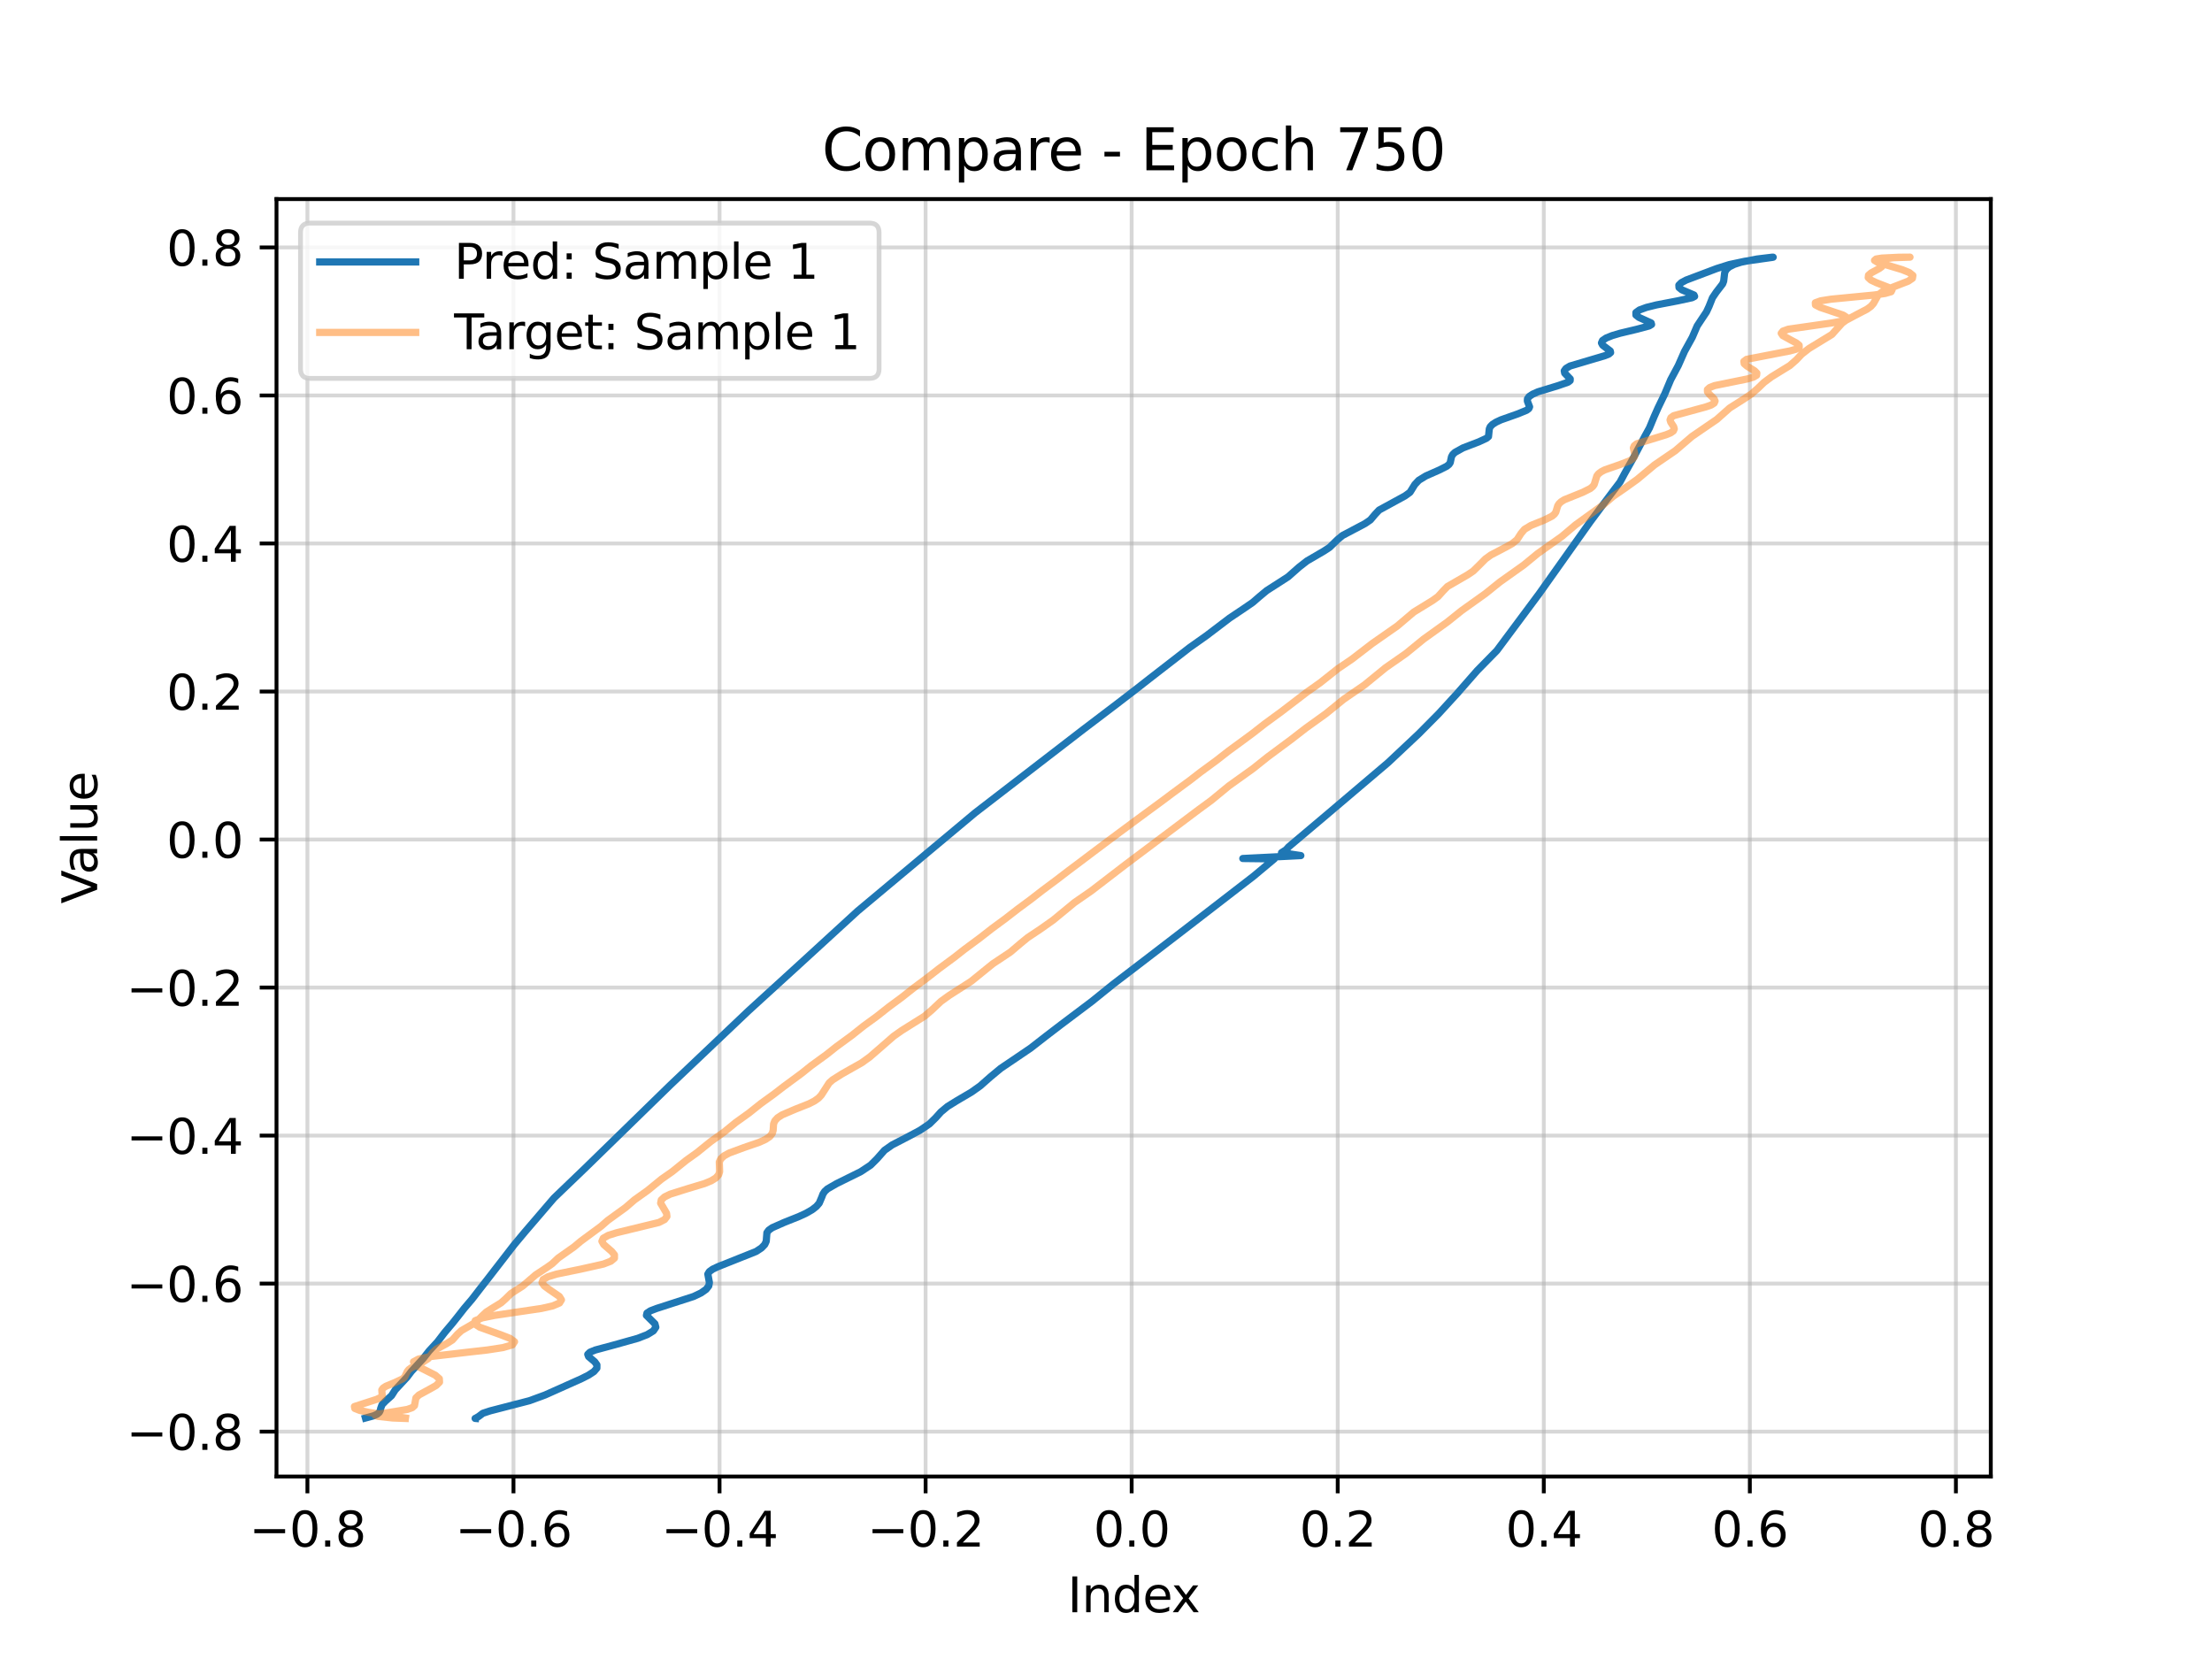 <?xml version="1.0" encoding="utf-8" standalone="no"?>
<!DOCTYPE svg PUBLIC "-//W3C//DTD SVG 1.1//EN"
  "http://www.w3.org/Graphics/SVG/1.1/DTD/svg11.dtd">
<svg xmlns:xlink="http://www.w3.org/1999/xlink" width="460.8pt" height="345.6pt" viewBox="0 0 460.8 345.6" xmlns="http://www.w3.org/2000/svg" version="1.1">
 <defs>
  <style type="text/css">*{stroke-linejoin: round; stroke-linecap: butt}</style>
 </defs>
 <g id="figure_1">
  <g id="patch_1">
   <path d="M 0 345.6 
L 460.8 345.6 
L 460.8 0 
L 0 0 
z
" style="fill: #ffffff"/>
  </g>
  <g id="axes_1">
   <g id="patch_2">
    <path d="M 57.6 307.584 
L 414.72 307.584 
L 414.72 41.472 
L 57.6 41.472 
z
" style="fill: #ffffff"/>
   </g>
   <g id="matplotlib.axis_1">
    <g id="xtick_1">
     <g id="line2d_1">
      <path d="M 64.041 307.584 
L 64.041 41.472 
" clip-path="url(#p035136af41)" style="fill: none; stroke: #b0b0b0; stroke-opacity: 0.5; stroke-width: 0.8; stroke-linecap: square"/>
     </g>
     <g id="line2d_2">
      <defs>
       <path id="ma03f830a32" d="M 0 0 
L 0 3.5 
" style="stroke: #000000; stroke-width: 0.8"/>
      </defs>
      <g>
       <use xlink:href="#ma03f830a32" x="64.041" y="307.584" style="stroke: #000000; stroke-width: 0.8"/>
      </g>
     </g>
     <g id="text_1">
      <!-- −0.8 -->
      <g transform="translate(51.9 322.182) scale(0.1 -0.1)">
       <defs>
        <path id="DejaVuSans-2212" d="M 678 2272 
L 4684 2272 
L 4684 1741 
L 678 1741 
L 678 2272 
z
" transform="scale(0.016)"/>
        <path id="DejaVuSans-30" d="M 2034 4250 
Q 1547 4250 1301 3770 
Q 1056 3291 1056 2328 
Q 1056 1369 1301 889 
Q 1547 409 2034 409 
Q 2525 409 2770 889 
Q 3016 1369 3016 2328 
Q 3016 3291 2770 3770 
Q 2525 4250 2034 4250 
z
M 2034 4750 
Q 2819 4750 3233 4129 
Q 3647 3509 3647 2328 
Q 3647 1150 3233 529 
Q 2819 -91 2034 -91 
Q 1250 -91 836 529 
Q 422 1150 422 2328 
Q 422 3509 836 4129 
Q 1250 4750 2034 4750 
z
" transform="scale(0.016)"/>
        <path id="DejaVuSans-2e" d="M 684 794 
L 1344 794 
L 1344 0 
L 684 0 
L 684 794 
z
" transform="scale(0.016)"/>
        <path id="DejaVuSans-38" d="M 2034 2216 
Q 1584 2216 1326 1975 
Q 1069 1734 1069 1313 
Q 1069 891 1326 650 
Q 1584 409 2034 409 
Q 2484 409 2743 651 
Q 3003 894 3003 1313 
Q 3003 1734 2745 1975 
Q 2488 2216 2034 2216 
z
M 1403 2484 
Q 997 2584 770 2862 
Q 544 3141 544 3541 
Q 544 4100 942 4425 
Q 1341 4750 2034 4750 
Q 2731 4750 3128 4425 
Q 3525 4100 3525 3541 
Q 3525 3141 3298 2862 
Q 3072 2584 2669 2484 
Q 3125 2378 3379 2068 
Q 3634 1759 3634 1313 
Q 3634 634 3220 271 
Q 2806 -91 2034 -91 
Q 1263 -91 848 271 
Q 434 634 434 1313 
Q 434 1759 690 2068 
Q 947 2378 1403 2484 
z
M 1172 3481 
Q 1172 3119 1398 2916 
Q 1625 2713 2034 2713 
Q 2441 2713 2670 2916 
Q 2900 3119 2900 3481 
Q 2900 3844 2670 4047 
Q 2441 4250 2034 4250 
Q 1625 4250 1398 4047 
Q 1172 3844 1172 3481 
z
" transform="scale(0.016)"/>
       </defs>
       <use xlink:href="#DejaVuSans-2212"/>
       <use xlink:href="#DejaVuSans-30" transform="translate(83.789 0)"/>
       <use xlink:href="#DejaVuSans-2e" transform="translate(147.412 0)"/>
       <use xlink:href="#DejaVuSans-38" transform="translate(179.199 0)"/>
      </g>
     </g>
    </g>
    <g id="xtick_2">
     <g id="line2d_3">
      <path d="M 106.967 307.584 
L 106.967 41.472 
" clip-path="url(#p035136af41)" style="fill: none; stroke: #b0b0b0; stroke-opacity: 0.5; stroke-width: 0.8; stroke-linecap: square"/>
     </g>
     <g id="line2d_4">
      <g>
       <use xlink:href="#ma03f830a32" x="106.967" y="307.584" style="stroke: #000000; stroke-width: 0.8"/>
      </g>
     </g>
     <g id="text_2">
      <!-- −0.6 -->
      <g transform="translate(94.826 322.182) scale(0.1 -0.1)">
       <defs>
        <path id="DejaVuSans-36" d="M 2113 2584 
Q 1688 2584 1439 2293 
Q 1191 2003 1191 1497 
Q 1191 994 1439 701 
Q 1688 409 2113 409 
Q 2538 409 2786 701 
Q 3034 994 3034 1497 
Q 3034 2003 2786 2293 
Q 2538 2584 2113 2584 
z
M 3366 4563 
L 3366 3988 
Q 3128 4100 2886 4159 
Q 2644 4219 2406 4219 
Q 1781 4219 1451 3797 
Q 1122 3375 1075 2522 
Q 1259 2794 1537 2939 
Q 1816 3084 2150 3084 
Q 2853 3084 3261 2657 
Q 3669 2231 3669 1497 
Q 3669 778 3244 343 
Q 2819 -91 2113 -91 
Q 1303 -91 875 529 
Q 447 1150 447 2328 
Q 447 3434 972 4092 
Q 1497 4750 2381 4750 
Q 2619 4750 2861 4703 
Q 3103 4656 3366 4563 
z
" transform="scale(0.016)"/>
       </defs>
       <use xlink:href="#DejaVuSans-2212"/>
       <use xlink:href="#DejaVuSans-30" transform="translate(83.789 0)"/>
       <use xlink:href="#DejaVuSans-2e" transform="translate(147.412 0)"/>
       <use xlink:href="#DejaVuSans-36" transform="translate(179.199 0)"/>
      </g>
     </g>
    </g>
    <g id="xtick_3">
     <g id="line2d_5">
      <path d="M 149.893 307.584 
L 149.893 41.472 
" clip-path="url(#p035136af41)" style="fill: none; stroke: #b0b0b0; stroke-opacity: 0.5; stroke-width: 0.8; stroke-linecap: square"/>
     </g>
     <g id="line2d_6">
      <g>
       <use xlink:href="#ma03f830a32" x="149.893" y="307.584" style="stroke: #000000; stroke-width: 0.8"/>
      </g>
     </g>
     <g id="text_3">
      <!-- −0.4 -->
      <g transform="translate(137.752 322.182) scale(0.1 -0.1)">
       <defs>
        <path id="DejaVuSans-34" d="M 2419 4116 
L 825 1625 
L 2419 1625 
L 2419 4116 
z
M 2253 4666 
L 3047 4666 
L 3047 1625 
L 3713 1625 
L 3713 1100 
L 3047 1100 
L 3047 0 
L 2419 0 
L 2419 1100 
L 313 1100 
L 313 1709 
L 2253 4666 
z
" transform="scale(0.016)"/>
       </defs>
       <use xlink:href="#DejaVuSans-2212"/>
       <use xlink:href="#DejaVuSans-30" transform="translate(83.789 0)"/>
       <use xlink:href="#DejaVuSans-2e" transform="translate(147.412 0)"/>
       <use xlink:href="#DejaVuSans-34" transform="translate(179.199 0)"/>
      </g>
     </g>
    </g>
    <g id="xtick_4">
     <g id="line2d_7">
      <path d="M 192.82 307.584 
L 192.82 41.472 
" clip-path="url(#p035136af41)" style="fill: none; stroke: #b0b0b0; stroke-opacity: 0.5; stroke-width: 0.8; stroke-linecap: square"/>
     </g>
     <g id="line2d_8">
      <g>
       <use xlink:href="#ma03f830a32" x="192.82" y="307.584" style="stroke: #000000; stroke-width: 0.8"/>
      </g>
     </g>
     <g id="text_4">
      <!-- −0.2 -->
      <g transform="translate(180.678 322.182) scale(0.1 -0.1)">
       <defs>
        <path id="DejaVuSans-32" d="M 1228 531 
L 3431 531 
L 3431 0 
L 469 0 
L 469 531 
Q 828 903 1448 1529 
Q 2069 2156 2228 2338 
Q 2531 2678 2651 2914 
Q 2772 3150 2772 3378 
Q 2772 3750 2511 3984 
Q 2250 4219 1831 4219 
Q 1534 4219 1204 4116 
Q 875 4013 500 3803 
L 500 4441 
Q 881 4594 1212 4672 
Q 1544 4750 1819 4750 
Q 2544 4750 2975 4387 
Q 3406 4025 3406 3419 
Q 3406 3131 3298 2873 
Q 3191 2616 2906 2266 
Q 2828 2175 2409 1742 
Q 1991 1309 1228 531 
z
" transform="scale(0.016)"/>
       </defs>
       <use xlink:href="#DejaVuSans-2212"/>
       <use xlink:href="#DejaVuSans-30" transform="translate(83.789 0)"/>
       <use xlink:href="#DejaVuSans-2e" transform="translate(147.412 0)"/>
       <use xlink:href="#DejaVuSans-32" transform="translate(179.199 0)"/>
      </g>
     </g>
    </g>
    <g id="xtick_5">
     <g id="line2d_9">
      <path d="M 235.746 307.584 
L 235.746 41.472 
" clip-path="url(#p035136af41)" style="fill: none; stroke: #b0b0b0; stroke-opacity: 0.5; stroke-width: 0.8; stroke-linecap: square"/>
     </g>
     <g id="line2d_10">
      <g>
       <use xlink:href="#ma03f830a32" x="235.746" y="307.584" style="stroke: #000000; stroke-width: 0.8"/>
      </g>
     </g>
     <g id="text_5">
      <!-- 0.0 -->
      <g transform="translate(227.794 322.182) scale(0.1 -0.1)">
       <use xlink:href="#DejaVuSans-30"/>
       <use xlink:href="#DejaVuSans-2e" transform="translate(63.623 0)"/>
       <use xlink:href="#DejaVuSans-30" transform="translate(95.41 0)"/>
      </g>
     </g>
    </g>
    <g id="xtick_6">
     <g id="line2d_11">
      <path d="M 278.672 307.584 
L 278.672 41.472 
" clip-path="url(#p035136af41)" style="fill: none; stroke: #b0b0b0; stroke-opacity: 0.5; stroke-width: 0.8; stroke-linecap: square"/>
     </g>
     <g id="line2d_12">
      <g>
       <use xlink:href="#ma03f830a32" x="278.672" y="307.584" style="stroke: #000000; stroke-width: 0.8"/>
      </g>
     </g>
     <g id="text_6">
      <!-- 0.2 -->
      <g transform="translate(270.72 322.182) scale(0.1 -0.1)">
       <use xlink:href="#DejaVuSans-30"/>
       <use xlink:href="#DejaVuSans-2e" transform="translate(63.623 0)"/>
       <use xlink:href="#DejaVuSans-32" transform="translate(95.41 0)"/>
      </g>
     </g>
    </g>
    <g id="xtick_7">
     <g id="line2d_13">
      <path d="M 321.598 307.584 
L 321.598 41.472 
" clip-path="url(#p035136af41)" style="fill: none; stroke: #b0b0b0; stroke-opacity: 0.5; stroke-width: 0.8; stroke-linecap: square"/>
     </g>
     <g id="line2d_14">
      <g>
       <use xlink:href="#ma03f830a32" x="321.598" y="307.584" style="stroke: #000000; stroke-width: 0.8"/>
      </g>
     </g>
     <g id="text_7">
      <!-- 0.4 -->
      <g transform="translate(313.647 322.182) scale(0.1 -0.1)">
       <use xlink:href="#DejaVuSans-30"/>
       <use xlink:href="#DejaVuSans-2e" transform="translate(63.623 0)"/>
       <use xlink:href="#DejaVuSans-34" transform="translate(95.41 0)"/>
      </g>
     </g>
    </g>
    <g id="xtick_8">
     <g id="line2d_15">
      <path d="M 364.524 307.584 
L 364.524 41.472 
" clip-path="url(#p035136af41)" style="fill: none; stroke: #b0b0b0; stroke-opacity: 0.5; stroke-width: 0.8; stroke-linecap: square"/>
     </g>
     <g id="line2d_16">
      <g>
       <use xlink:href="#ma03f830a32" x="364.524" y="307.584" style="stroke: #000000; stroke-width: 0.8"/>
      </g>
     </g>
     <g id="text_8">
      <!-- 0.6 -->
      <g transform="translate(356.573 322.182) scale(0.1 -0.1)">
       <use xlink:href="#DejaVuSans-30"/>
       <use xlink:href="#DejaVuSans-2e" transform="translate(63.623 0)"/>
       <use xlink:href="#DejaVuSans-36" transform="translate(95.41 0)"/>
      </g>
     </g>
    </g>
    <g id="xtick_9">
     <g id="line2d_17">
      <path d="M 407.451 307.584 
L 407.451 41.472 
" clip-path="url(#p035136af41)" style="fill: none; stroke: #b0b0b0; stroke-opacity: 0.5; stroke-width: 0.8; stroke-linecap: square"/>
     </g>
     <g id="line2d_18">
      <g>
       <use xlink:href="#ma03f830a32" x="407.451" y="307.584" style="stroke: #000000; stroke-width: 0.8"/>
      </g>
     </g>
     <g id="text_9">
      <!-- 0.8 -->
      <g transform="translate(399.499 322.182) scale(0.1 -0.1)">
       <use xlink:href="#DejaVuSans-30"/>
       <use xlink:href="#DejaVuSans-2e" transform="translate(63.623 0)"/>
       <use xlink:href="#DejaVuSans-38" transform="translate(95.41 0)"/>
      </g>
     </g>
    </g>
    <g id="text_10">
     <!-- Index -->
     <g transform="translate(222.394 335.861) scale(0.1 -0.1)">
      <defs>
       <path id="DejaVuSans-49" d="M 628 4666 
L 1259 4666 
L 1259 0 
L 628 0 
L 628 4666 
z
" transform="scale(0.016)"/>
       <path id="DejaVuSans-6e" d="M 3513 2113 
L 3513 0 
L 2938 0 
L 2938 2094 
Q 2938 2591 2744 2837 
Q 2550 3084 2163 3084 
Q 1697 3084 1428 2787 
Q 1159 2491 1159 1978 
L 1159 0 
L 581 0 
L 581 3500 
L 1159 3500 
L 1159 2956 
Q 1366 3272 1645 3428 
Q 1925 3584 2291 3584 
Q 2894 3584 3203 3211 
Q 3513 2838 3513 2113 
z
" transform="scale(0.016)"/>
       <path id="DejaVuSans-64" d="M 2906 2969 
L 2906 4863 
L 3481 4863 
L 3481 0 
L 2906 0 
L 2906 525 
Q 2725 213 2448 61 
Q 2172 -91 1784 -91 
Q 1150 -91 751 415 
Q 353 922 353 1747 
Q 353 2572 751 3078 
Q 1150 3584 1784 3584 
Q 2172 3584 2448 3432 
Q 2725 3281 2906 2969 
z
M 947 1747 
Q 947 1113 1208 752 
Q 1469 391 1925 391 
Q 2381 391 2643 752 
Q 2906 1113 2906 1747 
Q 2906 2381 2643 2742 
Q 2381 3103 1925 3103 
Q 1469 3103 1208 2742 
Q 947 2381 947 1747 
z
" transform="scale(0.016)"/>
       <path id="DejaVuSans-65" d="M 3597 1894 
L 3597 1613 
L 953 1613 
Q 991 1019 1311 708 
Q 1631 397 2203 397 
Q 2534 397 2845 478 
Q 3156 559 3463 722 
L 3463 178 
Q 3153 47 2828 -22 
Q 2503 -91 2169 -91 
Q 1331 -91 842 396 
Q 353 884 353 1716 
Q 353 2575 817 3079 
Q 1281 3584 2069 3584 
Q 2775 3584 3186 3129 
Q 3597 2675 3597 1894 
z
M 3022 2063 
Q 3016 2534 2758 2815 
Q 2500 3097 2075 3097 
Q 1594 3097 1305 2825 
Q 1016 2553 972 2059 
L 3022 2063 
z
" transform="scale(0.016)"/>
       <path id="DejaVuSans-78" d="M 3513 3500 
L 2247 1797 
L 3578 0 
L 2900 0 
L 1881 1375 
L 863 0 
L 184 0 
L 1544 1831 
L 300 3500 
L 978 3500 
L 1906 2253 
L 2834 3500 
L 3513 3500 
z
" transform="scale(0.016)"/>
      </defs>
      <use xlink:href="#DejaVuSans-49"/>
      <use xlink:href="#DejaVuSans-6e" transform="translate(29.492 0)"/>
      <use xlink:href="#DejaVuSans-64" transform="translate(92.871 0)"/>
      <use xlink:href="#DejaVuSans-65" transform="translate(156.348 0)"/>
      <use xlink:href="#DejaVuSans-78" transform="translate(216.121 0)"/>
     </g>
    </g>
   </g>
   <g id="matplotlib.axis_2">
    <g id="ytick_1">
     <g id="line2d_19">
      <path d="M 57.6 298.234 
L 414.72 298.234 
" clip-path="url(#p035136af41)" style="fill: none; stroke: #b0b0b0; stroke-opacity: 0.5; stroke-width: 0.8; stroke-linecap: square"/>
     </g>
     <g id="line2d_20">
      <defs>
       <path id="m21815c163f" d="M 0 0 
L -3.5 0 
" style="stroke: #000000; stroke-width: 0.8"/>
      </defs>
      <g>
       <use xlink:href="#m21815c163f" x="57.6" y="298.234" style="stroke: #000000; stroke-width: 0.8"/>
      </g>
     </g>
     <g id="text_11">
      <!-- −0.8 -->
      <g transform="translate(26.317 302.034) scale(0.1 -0.1)">
       <use xlink:href="#DejaVuSans-2212"/>
       <use xlink:href="#DejaVuSans-30" transform="translate(83.789 0)"/>
       <use xlink:href="#DejaVuSans-2e" transform="translate(147.412 0)"/>
       <use xlink:href="#DejaVuSans-38" transform="translate(179.199 0)"/>
      </g>
     </g>
    </g>
    <g id="ytick_2">
     <g id="line2d_21">
      <path d="M 57.6 267.398 
L 414.72 267.398 
" clip-path="url(#p035136af41)" style="fill: none; stroke: #b0b0b0; stroke-opacity: 0.5; stroke-width: 0.8; stroke-linecap: square"/>
     </g>
     <g id="line2d_22">
      <g>
       <use xlink:href="#m21815c163f" x="57.6" y="267.398" style="stroke: #000000; stroke-width: 0.8"/>
      </g>
     </g>
     <g id="text_12">
      <!-- −0.6 -->
      <g transform="translate(26.317 271.198) scale(0.1 -0.1)">
       <use xlink:href="#DejaVuSans-2212"/>
       <use xlink:href="#DejaVuSans-30" transform="translate(83.789 0)"/>
       <use xlink:href="#DejaVuSans-2e" transform="translate(147.412 0)"/>
       <use xlink:href="#DejaVuSans-36" transform="translate(179.199 0)"/>
      </g>
     </g>
    </g>
    <g id="ytick_3">
     <g id="line2d_23">
      <path d="M 57.6 236.562 
L 414.72 236.562 
" clip-path="url(#p035136af41)" style="fill: none; stroke: #b0b0b0; stroke-opacity: 0.5; stroke-width: 0.8; stroke-linecap: square"/>
     </g>
     <g id="line2d_24">
      <g>
       <use xlink:href="#m21815c163f" x="57.6" y="236.562" style="stroke: #000000; stroke-width: 0.8"/>
      </g>
     </g>
     <g id="text_13">
      <!-- −0.4 -->
      <g transform="translate(26.317 240.362) scale(0.1 -0.1)">
       <use xlink:href="#DejaVuSans-2212"/>
       <use xlink:href="#DejaVuSans-30" transform="translate(83.789 0)"/>
       <use xlink:href="#DejaVuSans-2e" transform="translate(147.412 0)"/>
       <use xlink:href="#DejaVuSans-34" transform="translate(179.199 0)"/>
      </g>
     </g>
    </g>
    <g id="ytick_4">
     <g id="line2d_25">
      <path d="M 57.6 205.726 
L 414.72 205.726 
" clip-path="url(#p035136af41)" style="fill: none; stroke: #b0b0b0; stroke-opacity: 0.5; stroke-width: 0.8; stroke-linecap: square"/>
     </g>
     <g id="line2d_26">
      <g>
       <use xlink:href="#m21815c163f" x="57.6" y="205.726" style="stroke: #000000; stroke-width: 0.8"/>
      </g>
     </g>
     <g id="text_14">
      <!-- −0.2 -->
      <g transform="translate(26.317 209.526) scale(0.1 -0.1)">
       <use xlink:href="#DejaVuSans-2212"/>
       <use xlink:href="#DejaVuSans-30" transform="translate(83.789 0)"/>
       <use xlink:href="#DejaVuSans-2e" transform="translate(147.412 0)"/>
       <use xlink:href="#DejaVuSans-32" transform="translate(179.199 0)"/>
      </g>
     </g>
    </g>
    <g id="ytick_5">
     <g id="line2d_27">
      <path d="M 57.6 174.89 
L 414.72 174.89 
" clip-path="url(#p035136af41)" style="fill: none; stroke: #b0b0b0; stroke-opacity: 0.5; stroke-width: 0.8; stroke-linecap: square"/>
     </g>
     <g id="line2d_28">
      <g>
       <use xlink:href="#m21815c163f" x="57.6" y="174.89" style="stroke: #000000; stroke-width: 0.8"/>
      </g>
     </g>
     <g id="text_15">
      <!-- 0.0 -->
      <g transform="translate(34.697 178.69) scale(0.1 -0.1)">
       <use xlink:href="#DejaVuSans-30"/>
       <use xlink:href="#DejaVuSans-2e" transform="translate(63.623 0)"/>
       <use xlink:href="#DejaVuSans-30" transform="translate(95.41 0)"/>
      </g>
     </g>
    </g>
    <g id="ytick_6">
     <g id="line2d_29">
      <path d="M 57.6 144.054 
L 414.72 144.054 
" clip-path="url(#p035136af41)" style="fill: none; stroke: #b0b0b0; stroke-opacity: 0.5; stroke-width: 0.8; stroke-linecap: square"/>
     </g>
     <g id="line2d_30">
      <g>
       <use xlink:href="#m21815c163f" x="57.6" y="144.054" style="stroke: #000000; stroke-width: 0.8"/>
      </g>
     </g>
     <g id="text_16">
      <!-- 0.2 -->
      <g transform="translate(34.697 147.854) scale(0.1 -0.1)">
       <use xlink:href="#DejaVuSans-30"/>
       <use xlink:href="#DejaVuSans-2e" transform="translate(63.623 0)"/>
       <use xlink:href="#DejaVuSans-32" transform="translate(95.41 0)"/>
      </g>
     </g>
    </g>
    <g id="ytick_7">
     <g id="line2d_31">
      <path d="M 57.6 113.219 
L 414.72 113.219 
" clip-path="url(#p035136af41)" style="fill: none; stroke: #b0b0b0; stroke-opacity: 0.5; stroke-width: 0.8; stroke-linecap: square"/>
     </g>
     <g id="line2d_32">
      <g>
       <use xlink:href="#m21815c163f" x="57.6" y="113.219" style="stroke: #000000; stroke-width: 0.8"/>
      </g>
     </g>
     <g id="text_17">
      <!-- 0.4 -->
      <g transform="translate(34.697 117.018) scale(0.1 -0.1)">
       <use xlink:href="#DejaVuSans-30"/>
       <use xlink:href="#DejaVuSans-2e" transform="translate(63.623 0)"/>
       <use xlink:href="#DejaVuSans-34" transform="translate(95.41 0)"/>
      </g>
     </g>
    </g>
    <g id="ytick_8">
     <g id="line2d_33">
      <path d="M 57.6 82.383 
L 414.72 82.383 
" clip-path="url(#p035136af41)" style="fill: none; stroke: #b0b0b0; stroke-opacity: 0.5; stroke-width: 0.8; stroke-linecap: square"/>
     </g>
     <g id="line2d_34">
      <g>
       <use xlink:href="#m21815c163f" x="57.6" y="82.383" style="stroke: #000000; stroke-width: 0.8"/>
      </g>
     </g>
     <g id="text_18">
      <!-- 0.6 -->
      <g transform="translate(34.697 86.182) scale(0.1 -0.1)">
       <use xlink:href="#DejaVuSans-30"/>
       <use xlink:href="#DejaVuSans-2e" transform="translate(63.623 0)"/>
       <use xlink:href="#DejaVuSans-36" transform="translate(95.41 0)"/>
      </g>
     </g>
    </g>
    <g id="ytick_9">
     <g id="line2d_35">
      <path d="M 57.6 51.547 
L 414.72 51.547 
" clip-path="url(#p035136af41)" style="fill: none; stroke: #b0b0b0; stroke-opacity: 0.5; stroke-width: 0.8; stroke-linecap: square"/>
     </g>
     <g id="line2d_36">
      <g>
       <use xlink:href="#m21815c163f" x="57.6" y="51.547" style="stroke: #000000; stroke-width: 0.8"/>
      </g>
     </g>
     <g id="text_19">
      <!-- 0.8 -->
      <g transform="translate(34.697 55.346) scale(0.1 -0.1)">
       <use xlink:href="#DejaVuSans-30"/>
       <use xlink:href="#DejaVuSans-2e" transform="translate(63.623 0)"/>
       <use xlink:href="#DejaVuSans-38" transform="translate(95.41 0)"/>
      </g>
     </g>
    </g>
    <g id="text_20">
     <!-- Value -->
     <g transform="translate(20.238 188.259) rotate(-90) scale(0.1 -0.1)">
      <defs>
       <path id="DejaVuSans-56" d="M 1831 0 
L 50 4666 
L 709 4666 
L 2188 738 
L 3669 4666 
L 4325 4666 
L 2547 0 
L 1831 0 
z
" transform="scale(0.016)"/>
       <path id="DejaVuSans-61" d="M 2194 1759 
Q 1497 1759 1228 1600 
Q 959 1441 959 1056 
Q 959 750 1161 570 
Q 1363 391 1709 391 
Q 2188 391 2477 730 
Q 2766 1069 2766 1631 
L 2766 1759 
L 2194 1759 
z
M 3341 1997 
L 3341 0 
L 2766 0 
L 2766 531 
Q 2569 213 2275 61 
Q 1981 -91 1556 -91 
Q 1019 -91 701 211 
Q 384 513 384 1019 
Q 384 1609 779 1909 
Q 1175 2209 1959 2209 
L 2766 2209 
L 2766 2266 
Q 2766 2663 2505 2880 
Q 2244 3097 1772 3097 
Q 1472 3097 1187 3025 
Q 903 2953 641 2809 
L 641 3341 
Q 956 3463 1253 3523 
Q 1550 3584 1831 3584 
Q 2591 3584 2966 3190 
Q 3341 2797 3341 1997 
z
" transform="scale(0.016)"/>
       <path id="DejaVuSans-6c" d="M 603 4863 
L 1178 4863 
L 1178 0 
L 603 0 
L 603 4863 
z
" transform="scale(0.016)"/>
       <path id="DejaVuSans-75" d="M 544 1381 
L 544 3500 
L 1119 3500 
L 1119 1403 
Q 1119 906 1312 657 
Q 1506 409 1894 409 
Q 2359 409 2629 706 
Q 2900 1003 2900 1516 
L 2900 3500 
L 3475 3500 
L 3475 0 
L 2900 0 
L 2900 538 
Q 2691 219 2414 64 
Q 2138 -91 1772 -91 
Q 1169 -91 856 284 
Q 544 659 544 1381 
z
M 1991 3584 
L 1991 3584 
z
" transform="scale(0.016)"/>
      </defs>
      <use xlink:href="#DejaVuSans-56"/>
      <use xlink:href="#DejaVuSans-61" transform="translate(60.658 0)"/>
      <use xlink:href="#DejaVuSans-6c" transform="translate(121.938 0)"/>
      <use xlink:href="#DejaVuSans-75" transform="translate(149.721 0)"/>
      <use xlink:href="#DejaVuSans-65" transform="translate(213.1 0)"/>
     </g>
    </g>
   </g>
   <g id="line2d_37">
    <path d="M 99.061 295.488 
L 98.978 295.481 
L 99.174 295.393 
L 99.736 295.057 
L 100.583 294.413 
L 102.101 293.913 
L 110.303 291.791 
L 113.553 290.598 
L 121.127 287.21 
L 122.583 286.473 
L 123.716 285.733 
L 124.34 285.008 
L 124.345 284.319 
L 123.891 283.684 
L 122.613 282.601 
L 122.441 282.135 
L 122.892 281.689 
L 124.022 281.229 
L 128.007 280.155 
L 132.869 278.792 
L 134.83 278.028 
L 136.11 277.247 
L 136.618 276.484 
L 136.431 275.768 
L 134.664 274.019 
L 134.776 273.538 
L 135.501 273.065 
L 136.791 272.572 
L 144.499 270.078 
L 146.04 269.342 
L 147.098 268.599 
L 147.652 267.874 
L 147.781 267.186 
L 147.455 265.415 
L 147.764 264.9 
L 148.466 264.394 
L 149.557 263.876 
L 157.531 260.697 
L 158.624 259.974 
L 159.31 259.262 
L 159.621 258.58 
L 159.761 256.794 
L 160.142 256.268 
L 160.88 255.75 
L 163.347 254.659 
L 166.464 253.414 
L 167.927 252.734 
L 169.153 252.033 
L 170.066 251.329 
L 170.659 250.64 
L 171.205 249.355 
L 171.424 248.768 
L 171.785 248.21 
L 172.373 247.668 
L 174.272 246.571 
L 179.316 244.078 
L 181.36 242.724 
L 182.679 241.413 
L 184.258 239.627 
L 185.847 238.509 
L 189.255 236.746 
L 191.655 235.462 
L 193.615 234.137 
L 194.926 232.851 
L 196.007 231.648 
L 197.385 230.504 
L 199.237 229.353 
L 202.369 227.508 
L 204.188 226.221 
L 206.327 224.335 
L 208.466 222.559 
L 211.078 220.795 
L 214.704 218.335 
L 217.88 215.861 
L 220.99 213.48 
L 227.445 208.619 
L 231.908 205.016 
L 238.275 200.15 
L 246.157 194.097 
L 261.124 182.54 
L 265.461 178.917 
L 258.899 178.841 
L 270.987 178.235 
L 266.962 177.628 
L 267.914 177.021 
L 268.452 176.414 
L 276.338 169.758 
L 289.142 158.889 
L 295.542 152.873 
L 299.706 148.673 
L 303.544 144.48 
L 307.736 139.695 
L 311.819 135.531 
L 320.674 123.637 
L 331.237 108.752 
L 333.892 105.186 
L 336.126 102.203 
L 337.48 100.427 
L 338.438 98.64 
L 340.11 95.668 
L 341.367 93.3 
L 342.635 90.918 
L 343.608 89.149 
L 344.59 86.782 
L 345.383 84.997 
L 346.801 82.056 
L 348.046 79.088 
L 349.614 76.155 
L 350.921 73.191 
L 352.533 70.27 
L 353.552 67.902 
L 354.718 66.14 
L 355.488 64.985 
L 356.028 63.82 
L 356.735 62.037 
L 357.533 60.858 
L 358.856 59.141 
L 359.073 58.566 
L 359.286 56.778 
L 359.583 56.179 
L 360.219 55.604 
L 361.267 55.076 
L 362.702 54.617 
L 366.015 53.958 
L 369.258 53.568 
L 369.385 53.579 
L 369.136 53.63 
L 363.479 54.426 
L 360.246 55.116 
L 357.632 55.939 
L 351.25 58.347 
L 350.265 58.875 
L 349.738 59.398 
L 349.77 59.899 
L 350.334 60.362 
L 352.891 61.456 
L 353.018 61.745 
L 352.477 62.027 
L 349.492 62.672 
L 345.046 63.525 
L 343.01 64.03 
L 341.542 64.565 
L 340.79 65.108 
L 340.795 65.632 
L 341.423 66.119 
L 343.969 67.279 
L 344.055 67.592 
L 343.548 67.9 
L 341.017 68.58 
L 337.478 69.425 
L 335.851 69.908 
L 334.591 70.416 
L 333.834 70.932 
L 333.616 71.436 
L 333.866 71.913 
L 335.448 73.11 
L 335.521 73.445 
L 335.141 73.77 
L 334.302 74.104 
L 327.057 76.252 
L 326.216 76.757 
L 325.863 77.254 
L 325.954 77.729 
L 327.11 78.938 
L 327.092 79.281 
L 326.657 79.617 
L 324.619 80.326 
L 320.388 81.621 
L 319.292 82.105 
L 318.554 82.595 
L 318.201 83.078 
L 318.174 83.54 
L 318.642 84.755 
L 318.485 85.113 
L 318.023 85.465 
L 316.242 86.197 
L 312.65 87.472 
L 311.651 87.94 
L 310.906 88.416 
L 310.446 88.888 
L 310.248 89.345 
L 310.082 90.946 
L 309.654 91.308 
L 308.056 92.049 
L 304.764 93.311 
L 303.096 94.237 
L 302.616 94.701 
L 302.372 95.152 
L 302.107 96.384 
L 301.843 96.761 
L 301.381 97.131 
L 299.886 97.888 
L 297.047 99.142 
L 295.569 100.043 
L 294.733 100.935 
L 293.73 102.555 
L 292.682 103.313 
L 287.295 106.253 
L 286.483 107.115 
L 285.475 108.312 
L 284.361 109.074 
L 279.671 111.553 
L 278.632 112.417 
L 276.962 114.035 
L 275.778 114.811 
L 272.266 116.858 
L 270.629 118.136 
L 268.337 120.161 
L 266.488 121.356 
L 263.883 123.025 
L 262.367 124.286 
L 260.967 125.498 
L 259.229 126.693 
L 256.143 128.758 
L 251.335 132.414 
L 247.851 134.877 
L 239.433 141.402 
L 236.852 143.424 
L 232.601 146.692 
L 225.655 151.969 
L 203.145 169.32 
L 178.647 189.801 
L 166.431 200.992 
L 155.951 210.55 
L 139.714 225.964 
L 121.942 243.295 
L 115.413 249.564 
L 109.365 256.612 
L 107.076 259.351 
L 101.663 266.354 
L 100.144 268.299 
L 98.35 270.625 
L 96.705 272.56 
L 95.495 274.106 
L 94.255 275.664 
L 92.633 277.584 
L 91.137 279.532 
L 89.374 281.447 
L 88.151 283.012 
L 85.694 285.697 
L 84.805 286.877 
L 82.318 289.553 
L 81.562 290.743 
L 80.295 291.881 
L 79.581 292.622 
L 79.301 293.405 
L 79.22 293.814 
L 79.012 294.221 
L 78.553 294.606 
L 77.814 294.946 
L 76.131 295.401 
L 76.131 295.401 
" clip-path="url(#p035136af41)" style="fill: none; stroke: #1f77b4; stroke-width: 1.5; stroke-linecap: square"/>
   </g>
   <g id="line2d_38">
    <path d="M 84.415 295.488 
L 81.795 295.393 
L 78.729 295.057 
L 78.171 294.85 
L 78.547 294.635 
L 81.481 294.177 
L 84.859 293.606 
L 85.882 293.242 
L 86.349 292.817 
L 86.642 291.21 
L 87.279 290.598 
L 89.648 289.307 
L 90.843 288.63 
L 91.557 287.931 
L 91.52 287.21 
L 90.674 286.473 
L 86.401 284.319 
L 86.142 283.684 
L 87.201 283.112 
L 89.654 282.601 
L 97.427 281.689 
L 101.506 281.229 
L 104.787 280.725 
L 106.754 280.155 
L 107.186 279.508 
L 106.207 278.792 
L 104.246 278.028 
L 99.942 276.484 
L 98.847 275.768 
L 98.998 275.118 
L 100.461 274.539 
L 103.029 274.019 
L 112.807 272.572 
L 115.163 272.034 
L 116.557 271.439 
L 116.96 270.783 
L 116.526 270.078 
L 114.374 268.599 
L 113.39 267.874 
L 112.907 267.186 
L 113.143 266.547 
L 114.183 265.959 
L 115.972 265.415 
L 120.953 264.394 
L 125.704 263.327 
L 127.242 262.734 
L 128.002 262.093 
L 128.006 261.41 
L 127.427 260.697 
L 125.77 259.262 
L 125.388 258.58 
L 125.671 257.94 
L 126.724 257.346 
L 128.486 256.794 
L 137.274 254.659 
L 138.445 254.058 
L 138.935 253.414 
L 138.852 252.734 
L 137.624 250.64 
L 137.751 249.979 
L 138.414 249.355 
L 139.608 248.768 
L 143.098 247.668 
L 146.735 246.571 
L 148.143 245.991 
L 149.134 245.381 
L 149.701 244.741 
L 149.909 244.078 
L 149.844 242.058 
L 150.147 241.413 
L 150.82 240.793 
L 151.892 240.2 
L 154.954 239.067 
L 158.212 237.941 
L 159.485 237.355 
L 160.375 236.746 
L 160.874 236.113 
L 161.062 235.462 
L 161.15 234.137 
L 161.41 233.485 
L 161.994 232.851 
L 162.943 232.239 
L 165.67 231.072 
L 168.538 229.934 
L 169.669 229.353 
L 170.511 228.755 
L 171.087 228.139 
L 172.737 225.58 
L 173.455 224.951 
L 175.373 223.734 
L 179.52 221.389 
L 181.183 220.191 
L 183.325 218.335 
L 186.159 215.861 
L 187.865 214.662 
L 192.598 211.692 
L 194.037 210.471 
L 196.001 208.619 
L 197.684 207.4 
L 202.325 204.418 
L 206.839 200.76 
L 210.484 198.335 
L 212.613 196.523 
L 214.101 195.311 
L 216.827 193.489 
L 219.415 191.659 
L 223.843 188.01 
L 227.337 185.593 
L 234.451 180.124 
L 249.854 168.553 
L 252.332 166.739 
L 256.012 163.709 
L 261.053 160.1 
L 264.085 157.679 
L 268.939 154.077 
L 272.048 151.67 
L 276.215 148.673 
L 279.911 145.673 
L 284.24 142.691 
L 288.641 139.099 
L 292.9 136.128 
L 296.554 133.143 
L 301.515 129.58 
L 304.494 127.197 
L 309.475 123.637 
L 312.439 121.252 
L 317.441 117.691 
L 320.346 115.303 
L 325.378 111.738 
L 328.204 109.347 
L 333.964 105.186 
L 336.053 103.392 
L 338.634 101.611 
L 341.109 99.833 
L 344.668 96.852 
L 348.995 93.894 
L 352.467 90.918 
L 357.636 87.377 
L 360.321 84.997 
L 363.103 83.231 
L 364.871 82.056 
L 366.226 80.871 
L 367.455 79.681 
L 369.039 78.498 
L 372.854 76.155 
L 374.201 74.972 
L 375.324 73.783 
L 376.837 72.602 
L 381.615 69.683 
L 382.674 68.497 
L 383.747 67.31 
L 384.546 66.722 
L 386.722 65.562 
L 388.946 64.405 
L 389.746 63.82 
L 390.269 63.229 
L 391.267 61.444 
L 392.004 60.858 
L 393.135 60.281 
L 397.536 58.566 
L 398.393 57.98 
L 398.487 57.382 
L 397.736 56.778 
L 396.262 56.179 
L 391.102 54.617 
L 390.495 54.241 
L 390.828 53.958 
L 392.01 53.763 
L 395.568 53.588 
L 397.89 53.568 
L 394.412 53.689 
L 392.33 53.942 
L 391.981 54.154 
L 392.011 54.426 
L 392.195 54.749 
L 392.274 55.116 
L 392.056 55.515 
L 391.482 55.939 
L 389.814 56.844 
L 389.242 57.326 
L 389.184 57.828 
L 389.748 58.347 
L 390.852 58.875 
L 393.473 59.899 
L 394.163 60.362 
L 393.954 60.777 
L 392.684 61.139 
L 390.426 61.456 
L 381.408 62.329 
L 379.266 62.672 
L 378.169 63.069 
L 378.192 63.525 
L 379.173 64.03 
L 383.946 65.632 
L 384.698 66.119 
L 384.546 66.554 
L 383.458 66.938 
L 381.58 67.279 
L 372.527 68.58 
L 371.415 68.98 
L 371.061 69.425 
L 371.389 69.908 
L 373.243 70.932 
L 374.198 71.436 
L 374.791 71.913 
L 374.812 72.352 
L 374.156 72.749 
L 372.844 73.11 
L 363.855 74.854 
L 363.281 75.287 
L 363.348 75.757 
L 363.913 76.252 
L 365.515 77.254 
L 365.983 77.729 
L 365.931 78.169 
L 365.264 78.57 
L 364.018 78.938 
L 357.186 80.326 
L 356.168 80.724 
L 355.687 81.157 
L 355.701 81.621 
L 356.071 82.105 
L 357.069 83.078 
L 357.281 83.54 
L 357.098 83.974 
L 356.461 84.378 
L 355.398 84.755 
L 348.65 86.596 
L 348.077 87.022 
L 347.903 87.472 
L 348.044 87.94 
L 348.658 88.888 
L 348.781 89.345 
L 348.587 89.78 
L 348.006 90.19 
L 347.046 90.577 
L 340.964 92.447 
L 340.446 92.868 
L 340.26 93.311 
L 340.466 94.237 
L 340.568 94.701 
L 340.488 95.152 
L 340.141 95.584 
L 339.498 95.994 
L 337.515 96.761 
L 334.294 97.888 
L 333.53 98.288 
L 332.989 98.707 
L 332.654 99.142 
L 332.375 100.043 
L 332.099 100.935 
L 331.779 101.363 
L 331.276 101.774 
L 329.717 102.555 
L 325.897 104.096 
L 325.233 104.507 
L 324.775 104.932 
L 324.503 105.368 
L 324.1 106.69 
L 323.804 107.115 
L 323.314 107.527 
L 321.756 108.312 
L 318.92 109.46 
L 317.583 110.266 
L 316.866 111.118 
L 316.032 112.417 
L 315.021 113.245 
L 313.595 114.035 
L 310.591 115.606 
L 309.442 116.434 
L 308.173 117.712 
L 306.898 118.964 
L 305.703 119.766 
L 301.532 122.181 
L 300.702 123.025 
L 299.56 124.286 
L 298.433 125.099 
L 294.51 127.508 
L 291.087 130.406 
L 285.87 134.052 
L 281.621 137.317 
L 278.65 139.346 
L 275.037 142.214 
L 272.181 144.237 
L 266.852 148.314 
L 263.524 150.748 
L 260.919 152.782 
L 258.73 154.4 
L 255.962 156.422 
L 253.367 158.449 
L 250.073 160.866 
L 247.989 162.483 
L 244.174 165.299 
L 242.03 166.909 
L 238.743 169.32 
L 236.023 171.33 
L 233.308 173.339 
L 230.609 175.352 
L 227.925 177.361 
L 225.266 179.373 
L 222.583 181.382 
L 219.961 183.391 
L 217.274 185.395 
L 214.683 187.401 
L 211.981 189.4 
L 209.399 191.403 
L 206.684 193.4 
L 204.12 195.401 
L 200.882 197.797 
L 198.847 199.398 
L 195.612 201.791 
L 193.046 203.788 
L 190.377 205.778 
L 187.858 207.77 
L 185.168 209.754 
L 182.65 211.742 
L 179.933 213.72 
L 177.438 215.703 
L 174.203 218.073 
L 172.211 219.656 
L 168.961 222.021 
L 166.99 223.602 
L 163.247 226.36 
L 161.199 227.939 
L 158.483 229.906 
L 156.002 231.881 
L 153.259 233.847 
L 150.839 235.822 
L 148.083 237.785 
L 145.151 240.151 
L 142.957 241.718 
L 140.03 244.08 
L 137.796 245.644 
L 134.912 248.002 
L 132.169 249.956 
L 130.346 251.529 
L 126.574 254.264 
L 125.23 255.443 
L 121.001 258.566 
L 119.596 259.741 
L 116.291 262.073 
L 115.04 263.248 
L 113.946 264.027 
L 111.598 265.574 
L 108.876 267.913 
L 106.46 269.455 
L 105.267 270.625 
L 104.387 271.405 
L 102.494 272.56 
L 101.294 273.329 
L 100.465 274.106 
L 99.317 275.277 
L 98.1 276.048 
L 96.115 277.197 
L 95.275 277.973 
L 94.238 279.146 
L 93.024 279.916 
L 90.904 281.061 
L 90.066 281.837 
L 89.22 283.012 
L 88.026 283.783 
L 85.695 284.923 
L 85.168 285.307 
L 84.848 285.697 
L 84.296 286.877 
L 83.835 287.265 
L 82.212 288.025 
L 80.393 288.779 
L 79.803 289.162 
L 79.536 289.553 
L 79.622 290.743 
L 79.265 291.131 
L 78.458 291.51 
L 73.833 293.007 
L 73.914 293.405 
L 74.941 293.814 
L 76.804 294.221 
L 84.461 295.401 
L 84.461 295.401 
" clip-path="url(#p035136af41)" style="fill: none; stroke: #ff7f0e; stroke-opacity: 0.5; stroke-width: 1.5; stroke-linecap: square"/>
   </g>
   <g id="patch_3">
    <path d="M 57.6 307.584 
L 57.6 41.472 
" style="fill: none; stroke: #000000; stroke-width: 0.8; stroke-linejoin: miter; stroke-linecap: square"/>
   </g>
   <g id="patch_4">
    <path d="M 414.72 307.584 
L 414.72 41.472 
" style="fill: none; stroke: #000000; stroke-width: 0.8; stroke-linejoin: miter; stroke-linecap: square"/>
   </g>
   <g id="patch_5">
    <path d="M 57.6 307.584 
L 414.72 307.584 
" style="fill: none; stroke: #000000; stroke-width: 0.8; stroke-linejoin: miter; stroke-linecap: square"/>
   </g>
   <g id="patch_6">
    <path d="M 57.6 41.472 
L 414.72 41.472 
" style="fill: none; stroke: #000000; stroke-width: 0.8; stroke-linejoin: miter; stroke-linecap: square"/>
   </g>
   <g id="text_21">
    <!-- Compare - Epoch 750 -->
    <g transform="translate(171.234 35.472) scale(0.12 -0.12)">
     <defs>
      <path id="DejaVuSans-43" d="M 4122 4306 
L 4122 3641 
Q 3803 3938 3442 4084 
Q 3081 4231 2675 4231 
Q 1875 4231 1450 3742 
Q 1025 3253 1025 2328 
Q 1025 1406 1450 917 
Q 1875 428 2675 428 
Q 3081 428 3442 575 
Q 3803 722 4122 1019 
L 4122 359 
Q 3791 134 3420 21 
Q 3050 -91 2638 -91 
Q 1578 -91 968 557 
Q 359 1206 359 2328 
Q 359 3453 968 4101 
Q 1578 4750 2638 4750 
Q 3056 4750 3426 4639 
Q 3797 4528 4122 4306 
z
" transform="scale(0.016)"/>
      <path id="DejaVuSans-6f" d="M 1959 3097 
Q 1497 3097 1228 2736 
Q 959 2375 959 1747 
Q 959 1119 1226 758 
Q 1494 397 1959 397 
Q 2419 397 2687 759 
Q 2956 1122 2956 1747 
Q 2956 2369 2687 2733 
Q 2419 3097 1959 3097 
z
M 1959 3584 
Q 2709 3584 3137 3096 
Q 3566 2609 3566 1747 
Q 3566 888 3137 398 
Q 2709 -91 1959 -91 
Q 1206 -91 779 398 
Q 353 888 353 1747 
Q 353 2609 779 3096 
Q 1206 3584 1959 3584 
z
" transform="scale(0.016)"/>
      <path id="DejaVuSans-6d" d="M 3328 2828 
Q 3544 3216 3844 3400 
Q 4144 3584 4550 3584 
Q 5097 3584 5394 3201 
Q 5691 2819 5691 2113 
L 5691 0 
L 5113 0 
L 5113 2094 
Q 5113 2597 4934 2840 
Q 4756 3084 4391 3084 
Q 3944 3084 3684 2787 
Q 3425 2491 3425 1978 
L 3425 0 
L 2847 0 
L 2847 2094 
Q 2847 2600 2669 2842 
Q 2491 3084 2119 3084 
Q 1678 3084 1418 2786 
Q 1159 2488 1159 1978 
L 1159 0 
L 581 0 
L 581 3500 
L 1159 3500 
L 1159 2956 
Q 1356 3278 1631 3431 
Q 1906 3584 2284 3584 
Q 2666 3584 2933 3390 
Q 3200 3197 3328 2828 
z
" transform="scale(0.016)"/>
      <path id="DejaVuSans-70" d="M 1159 525 
L 1159 -1331 
L 581 -1331 
L 581 3500 
L 1159 3500 
L 1159 2969 
Q 1341 3281 1617 3432 
Q 1894 3584 2278 3584 
Q 2916 3584 3314 3078 
Q 3713 2572 3713 1747 
Q 3713 922 3314 415 
Q 2916 -91 2278 -91 
Q 1894 -91 1617 61 
Q 1341 213 1159 525 
z
M 3116 1747 
Q 3116 2381 2855 2742 
Q 2594 3103 2138 3103 
Q 1681 3103 1420 2742 
Q 1159 2381 1159 1747 
Q 1159 1113 1420 752 
Q 1681 391 2138 391 
Q 2594 391 2855 752 
Q 3116 1113 3116 1747 
z
" transform="scale(0.016)"/>
      <path id="DejaVuSans-72" d="M 2631 2963 
Q 2534 3019 2420 3045 
Q 2306 3072 2169 3072 
Q 1681 3072 1420 2755 
Q 1159 2438 1159 1844 
L 1159 0 
L 581 0 
L 581 3500 
L 1159 3500 
L 1159 2956 
Q 1341 3275 1631 3429 
Q 1922 3584 2338 3584 
Q 2397 3584 2469 3576 
Q 2541 3569 2628 3553 
L 2631 2963 
z
" transform="scale(0.016)"/>
      <path id="DejaVuSans-20" transform="scale(0.016)"/>
      <path id="DejaVuSans-2d" d="M 313 2009 
L 1997 2009 
L 1997 1497 
L 313 1497 
L 313 2009 
z
" transform="scale(0.016)"/>
      <path id="DejaVuSans-45" d="M 628 4666 
L 3578 4666 
L 3578 4134 
L 1259 4134 
L 1259 2753 
L 3481 2753 
L 3481 2222 
L 1259 2222 
L 1259 531 
L 3634 531 
L 3634 0 
L 628 0 
L 628 4666 
z
" transform="scale(0.016)"/>
      <path id="DejaVuSans-63" d="M 3122 3366 
L 3122 2828 
Q 2878 2963 2633 3030 
Q 2388 3097 2138 3097 
Q 1578 3097 1268 2742 
Q 959 2388 959 1747 
Q 959 1106 1268 751 
Q 1578 397 2138 397 
Q 2388 397 2633 464 
Q 2878 531 3122 666 
L 3122 134 
Q 2881 22 2623 -34 
Q 2366 -91 2075 -91 
Q 1284 -91 818 406 
Q 353 903 353 1747 
Q 353 2603 823 3093 
Q 1294 3584 2113 3584 
Q 2378 3584 2631 3529 
Q 2884 3475 3122 3366 
z
" transform="scale(0.016)"/>
      <path id="DejaVuSans-68" d="M 3513 2113 
L 3513 0 
L 2938 0 
L 2938 2094 
Q 2938 2591 2744 2837 
Q 2550 3084 2163 3084 
Q 1697 3084 1428 2787 
Q 1159 2491 1159 1978 
L 1159 0 
L 581 0 
L 581 4863 
L 1159 4863 
L 1159 2956 
Q 1366 3272 1645 3428 
Q 1925 3584 2291 3584 
Q 2894 3584 3203 3211 
Q 3513 2838 3513 2113 
z
" transform="scale(0.016)"/>
      <path id="DejaVuSans-37" d="M 525 4666 
L 3525 4666 
L 3525 4397 
L 1831 0 
L 1172 0 
L 2766 4134 
L 525 4134 
L 525 4666 
z
" transform="scale(0.016)"/>
      <path id="DejaVuSans-35" d="M 691 4666 
L 3169 4666 
L 3169 4134 
L 1269 4134 
L 1269 2991 
Q 1406 3038 1543 3061 
Q 1681 3084 1819 3084 
Q 2600 3084 3056 2656 
Q 3513 2228 3513 1497 
Q 3513 744 3044 326 
Q 2575 -91 1722 -91 
Q 1428 -91 1123 -41 
Q 819 9 494 109 
L 494 744 
Q 775 591 1075 516 
Q 1375 441 1709 441 
Q 2250 441 2565 725 
Q 2881 1009 2881 1497 
Q 2881 1984 2565 2268 
Q 2250 2553 1709 2553 
Q 1456 2553 1204 2497 
Q 953 2441 691 2322 
L 691 4666 
z
" transform="scale(0.016)"/>
     </defs>
     <use xlink:href="#DejaVuSans-43"/>
     <use xlink:href="#DejaVuSans-6f" transform="translate(69.824 0)"/>
     <use xlink:href="#DejaVuSans-6d" transform="translate(131.006 0)"/>
     <use xlink:href="#DejaVuSans-70" transform="translate(228.418 0)"/>
     <use xlink:href="#DejaVuSans-61" transform="translate(291.895 0)"/>
     <use xlink:href="#DejaVuSans-72" transform="translate(353.174 0)"/>
     <use xlink:href="#DejaVuSans-65" transform="translate(392.037 0)"/>
     <use xlink:href="#DejaVuSans-20" transform="translate(453.561 0)"/>
     <use xlink:href="#DejaVuSans-2d" transform="translate(485.348 0)"/>
     <use xlink:href="#DejaVuSans-20" transform="translate(521.432 0)"/>
     <use xlink:href="#DejaVuSans-45" transform="translate(553.219 0)"/>
     <use xlink:href="#DejaVuSans-70" transform="translate(616.402 0)"/>
     <use xlink:href="#DejaVuSans-6f" transform="translate(679.879 0)"/>
     <use xlink:href="#DejaVuSans-63" transform="translate(741.061 0)"/>
     <use xlink:href="#DejaVuSans-68" transform="translate(796.041 0)"/>
     <use xlink:href="#DejaVuSans-20" transform="translate(859.42 0)"/>
     <use xlink:href="#DejaVuSans-37" transform="translate(891.207 0)"/>
     <use xlink:href="#DejaVuSans-35" transform="translate(954.83 0)"/>
     <use xlink:href="#DejaVuSans-30" transform="translate(1018.453 0)"/>
    </g>
   </g>
   <g id="legend_1">
    <g id="patch_7">
     <path d="M 64.6 78.828 
L 181.128 78.828 
Q 183.128 78.828 183.128 76.828 
L 183.128 48.472 
Q 183.128 46.472 181.128 46.472 
L 64.6 46.472 
Q 62.6 46.472 62.6 48.472 
L 62.6 76.828 
Q 62.6 78.828 64.6 78.828 
z
" style="fill: #ffffff; opacity: 0.8; stroke: #cccccc; stroke-linejoin: miter"/>
    </g>
    <g id="line2d_39">
     <path d="M 66.6 54.57 
L 76.6 54.57 
L 86.6 54.57 
" style="fill: none; stroke: #1f77b4; stroke-width: 1.5; stroke-linecap: square"/>
    </g>
    <g id="text_22">
     <!-- Pred: Sample 1 -->
     <g transform="translate(94.6 58.07) scale(0.1 -0.1)">
      <defs>
       <path id="DejaVuSans-50" d="M 1259 4147 
L 1259 2394 
L 2053 2394 
Q 2494 2394 2734 2622 
Q 2975 2850 2975 3272 
Q 2975 3691 2734 3919 
Q 2494 4147 2053 4147 
L 1259 4147 
z
M 628 4666 
L 2053 4666 
Q 2838 4666 3239 4311 
Q 3641 3956 3641 3272 
Q 3641 2581 3239 2228 
Q 2838 1875 2053 1875 
L 1259 1875 
L 1259 0 
L 628 0 
L 628 4666 
z
" transform="scale(0.016)"/>
       <path id="DejaVuSans-3a" d="M 750 794 
L 1409 794 
L 1409 0 
L 750 0 
L 750 794 
z
M 750 3309 
L 1409 3309 
L 1409 2516 
L 750 2516 
L 750 3309 
z
" transform="scale(0.016)"/>
       <path id="DejaVuSans-53" d="M 3425 4513 
L 3425 3897 
Q 3066 4069 2747 4153 
Q 2428 4238 2131 4238 
Q 1616 4238 1336 4038 
Q 1056 3838 1056 3469 
Q 1056 3159 1242 3001 
Q 1428 2844 1947 2747 
L 2328 2669 
Q 3034 2534 3370 2195 
Q 3706 1856 3706 1288 
Q 3706 609 3251 259 
Q 2797 -91 1919 -91 
Q 1588 -91 1214 -16 
Q 841 59 441 206 
L 441 856 
Q 825 641 1194 531 
Q 1563 422 1919 422 
Q 2459 422 2753 634 
Q 3047 847 3047 1241 
Q 3047 1584 2836 1778 
Q 2625 1972 2144 2069 
L 1759 2144 
Q 1053 2284 737 2584 
Q 422 2884 422 3419 
Q 422 4038 858 4394 
Q 1294 4750 2059 4750 
Q 2388 4750 2728 4690 
Q 3069 4631 3425 4513 
z
" transform="scale(0.016)"/>
       <path id="DejaVuSans-31" d="M 794 531 
L 1825 531 
L 1825 4091 
L 703 3866 
L 703 4441 
L 1819 4666 
L 2450 4666 
L 2450 531 
L 3481 531 
L 3481 0 
L 794 0 
L 794 531 
z
" transform="scale(0.016)"/>
      </defs>
      <use xlink:href="#DejaVuSans-50"/>
      <use xlink:href="#DejaVuSans-72" transform="translate(58.553 0)"/>
      <use xlink:href="#DejaVuSans-65" transform="translate(97.416 0)"/>
      <use xlink:href="#DejaVuSans-64" transform="translate(158.939 0)"/>
      <use xlink:href="#DejaVuSans-3a" transform="translate(222.416 0)"/>
      <use xlink:href="#DejaVuSans-20" transform="translate(256.107 0)"/>
      <use xlink:href="#DejaVuSans-53" transform="translate(287.895 0)"/>
      <use xlink:href="#DejaVuSans-61" transform="translate(351.371 0)"/>
      <use xlink:href="#DejaVuSans-6d" transform="translate(412.65 0)"/>
      <use xlink:href="#DejaVuSans-70" transform="translate(510.062 0)"/>
      <use xlink:href="#DejaVuSans-6c" transform="translate(573.539 0)"/>
      <use xlink:href="#DejaVuSans-65" transform="translate(601.322 0)"/>
      <use xlink:href="#DejaVuSans-20" transform="translate(662.846 0)"/>
      <use xlink:href="#DejaVuSans-31" transform="translate(694.633 0)"/>
     </g>
    </g>
    <g id="line2d_40">
     <path d="M 66.6 69.249 
L 76.6 69.249 
L 86.6 69.249 
" style="fill: none; stroke: #ff7f0e; stroke-opacity: 0.5; stroke-width: 1.5; stroke-linecap: square"/>
    </g>
    <g id="text_23">
     <!-- Target: Sample 1 -->
     <g transform="translate(94.6 72.749) scale(0.1 -0.1)">
      <defs>
       <path id="DejaVuSans-54" d="M -19 4666 
L 3928 4666 
L 3928 4134 
L 2272 4134 
L 2272 0 
L 1638 0 
L 1638 4134 
L -19 4134 
L -19 4666 
z
" transform="scale(0.016)"/>
       <path id="DejaVuSans-67" d="M 2906 1791 
Q 2906 2416 2648 2759 
Q 2391 3103 1925 3103 
Q 1463 3103 1205 2759 
Q 947 2416 947 1791 
Q 947 1169 1205 825 
Q 1463 481 1925 481 
Q 2391 481 2648 825 
Q 2906 1169 2906 1791 
z
M 3481 434 
Q 3481 -459 3084 -895 
Q 2688 -1331 1869 -1331 
Q 1566 -1331 1297 -1286 
Q 1028 -1241 775 -1147 
L 775 -588 
Q 1028 -725 1275 -790 
Q 1522 -856 1778 -856 
Q 2344 -856 2625 -561 
Q 2906 -266 2906 331 
L 2906 616 
Q 2728 306 2450 153 
Q 2172 0 1784 0 
Q 1141 0 747 490 
Q 353 981 353 1791 
Q 353 2603 747 3093 
Q 1141 3584 1784 3584 
Q 2172 3584 2450 3431 
Q 2728 3278 2906 2969 
L 2906 3500 
L 3481 3500 
L 3481 434 
z
" transform="scale(0.016)"/>
       <path id="DejaVuSans-74" d="M 1172 4494 
L 1172 3500 
L 2356 3500 
L 2356 3053 
L 1172 3053 
L 1172 1153 
Q 1172 725 1289 603 
Q 1406 481 1766 481 
L 2356 481 
L 2356 0 
L 1766 0 
Q 1100 0 847 248 
Q 594 497 594 1153 
L 594 3053 
L 172 3053 
L 172 3500 
L 594 3500 
L 594 4494 
L 1172 4494 
z
" transform="scale(0.016)"/>
      </defs>
      <use xlink:href="#DejaVuSans-54"/>
      <use xlink:href="#DejaVuSans-61" transform="translate(44.584 0)"/>
      <use xlink:href="#DejaVuSans-72" transform="translate(105.863 0)"/>
      <use xlink:href="#DejaVuSans-67" transform="translate(145.227 0)"/>
      <use xlink:href="#DejaVuSans-65" transform="translate(208.703 0)"/>
      <use xlink:href="#DejaVuSans-74" transform="translate(270.227 0)"/>
      <use xlink:href="#DejaVuSans-3a" transform="translate(309.436 0)"/>
      <use xlink:href="#DejaVuSans-20" transform="translate(343.127 0)"/>
      <use xlink:href="#DejaVuSans-53" transform="translate(374.914 0)"/>
      <use xlink:href="#DejaVuSans-61" transform="translate(438.391 0)"/>
      <use xlink:href="#DejaVuSans-6d" transform="translate(499.67 0)"/>
      <use xlink:href="#DejaVuSans-70" transform="translate(597.082 0)"/>
      <use xlink:href="#DejaVuSans-6c" transform="translate(660.559 0)"/>
      <use xlink:href="#DejaVuSans-65" transform="translate(688.342 0)"/>
      <use xlink:href="#DejaVuSans-20" transform="translate(749.865 0)"/>
      <use xlink:href="#DejaVuSans-31" transform="translate(781.652 0)"/>
     </g>
    </g>
   </g>
  </g>
 </g>
 <defs>
  <clipPath id="p035136af41">
   <rect x="57.6" y="41.472" width="357.12" height="266.112"/>
  </clipPath>
 </defs>
</svg>
